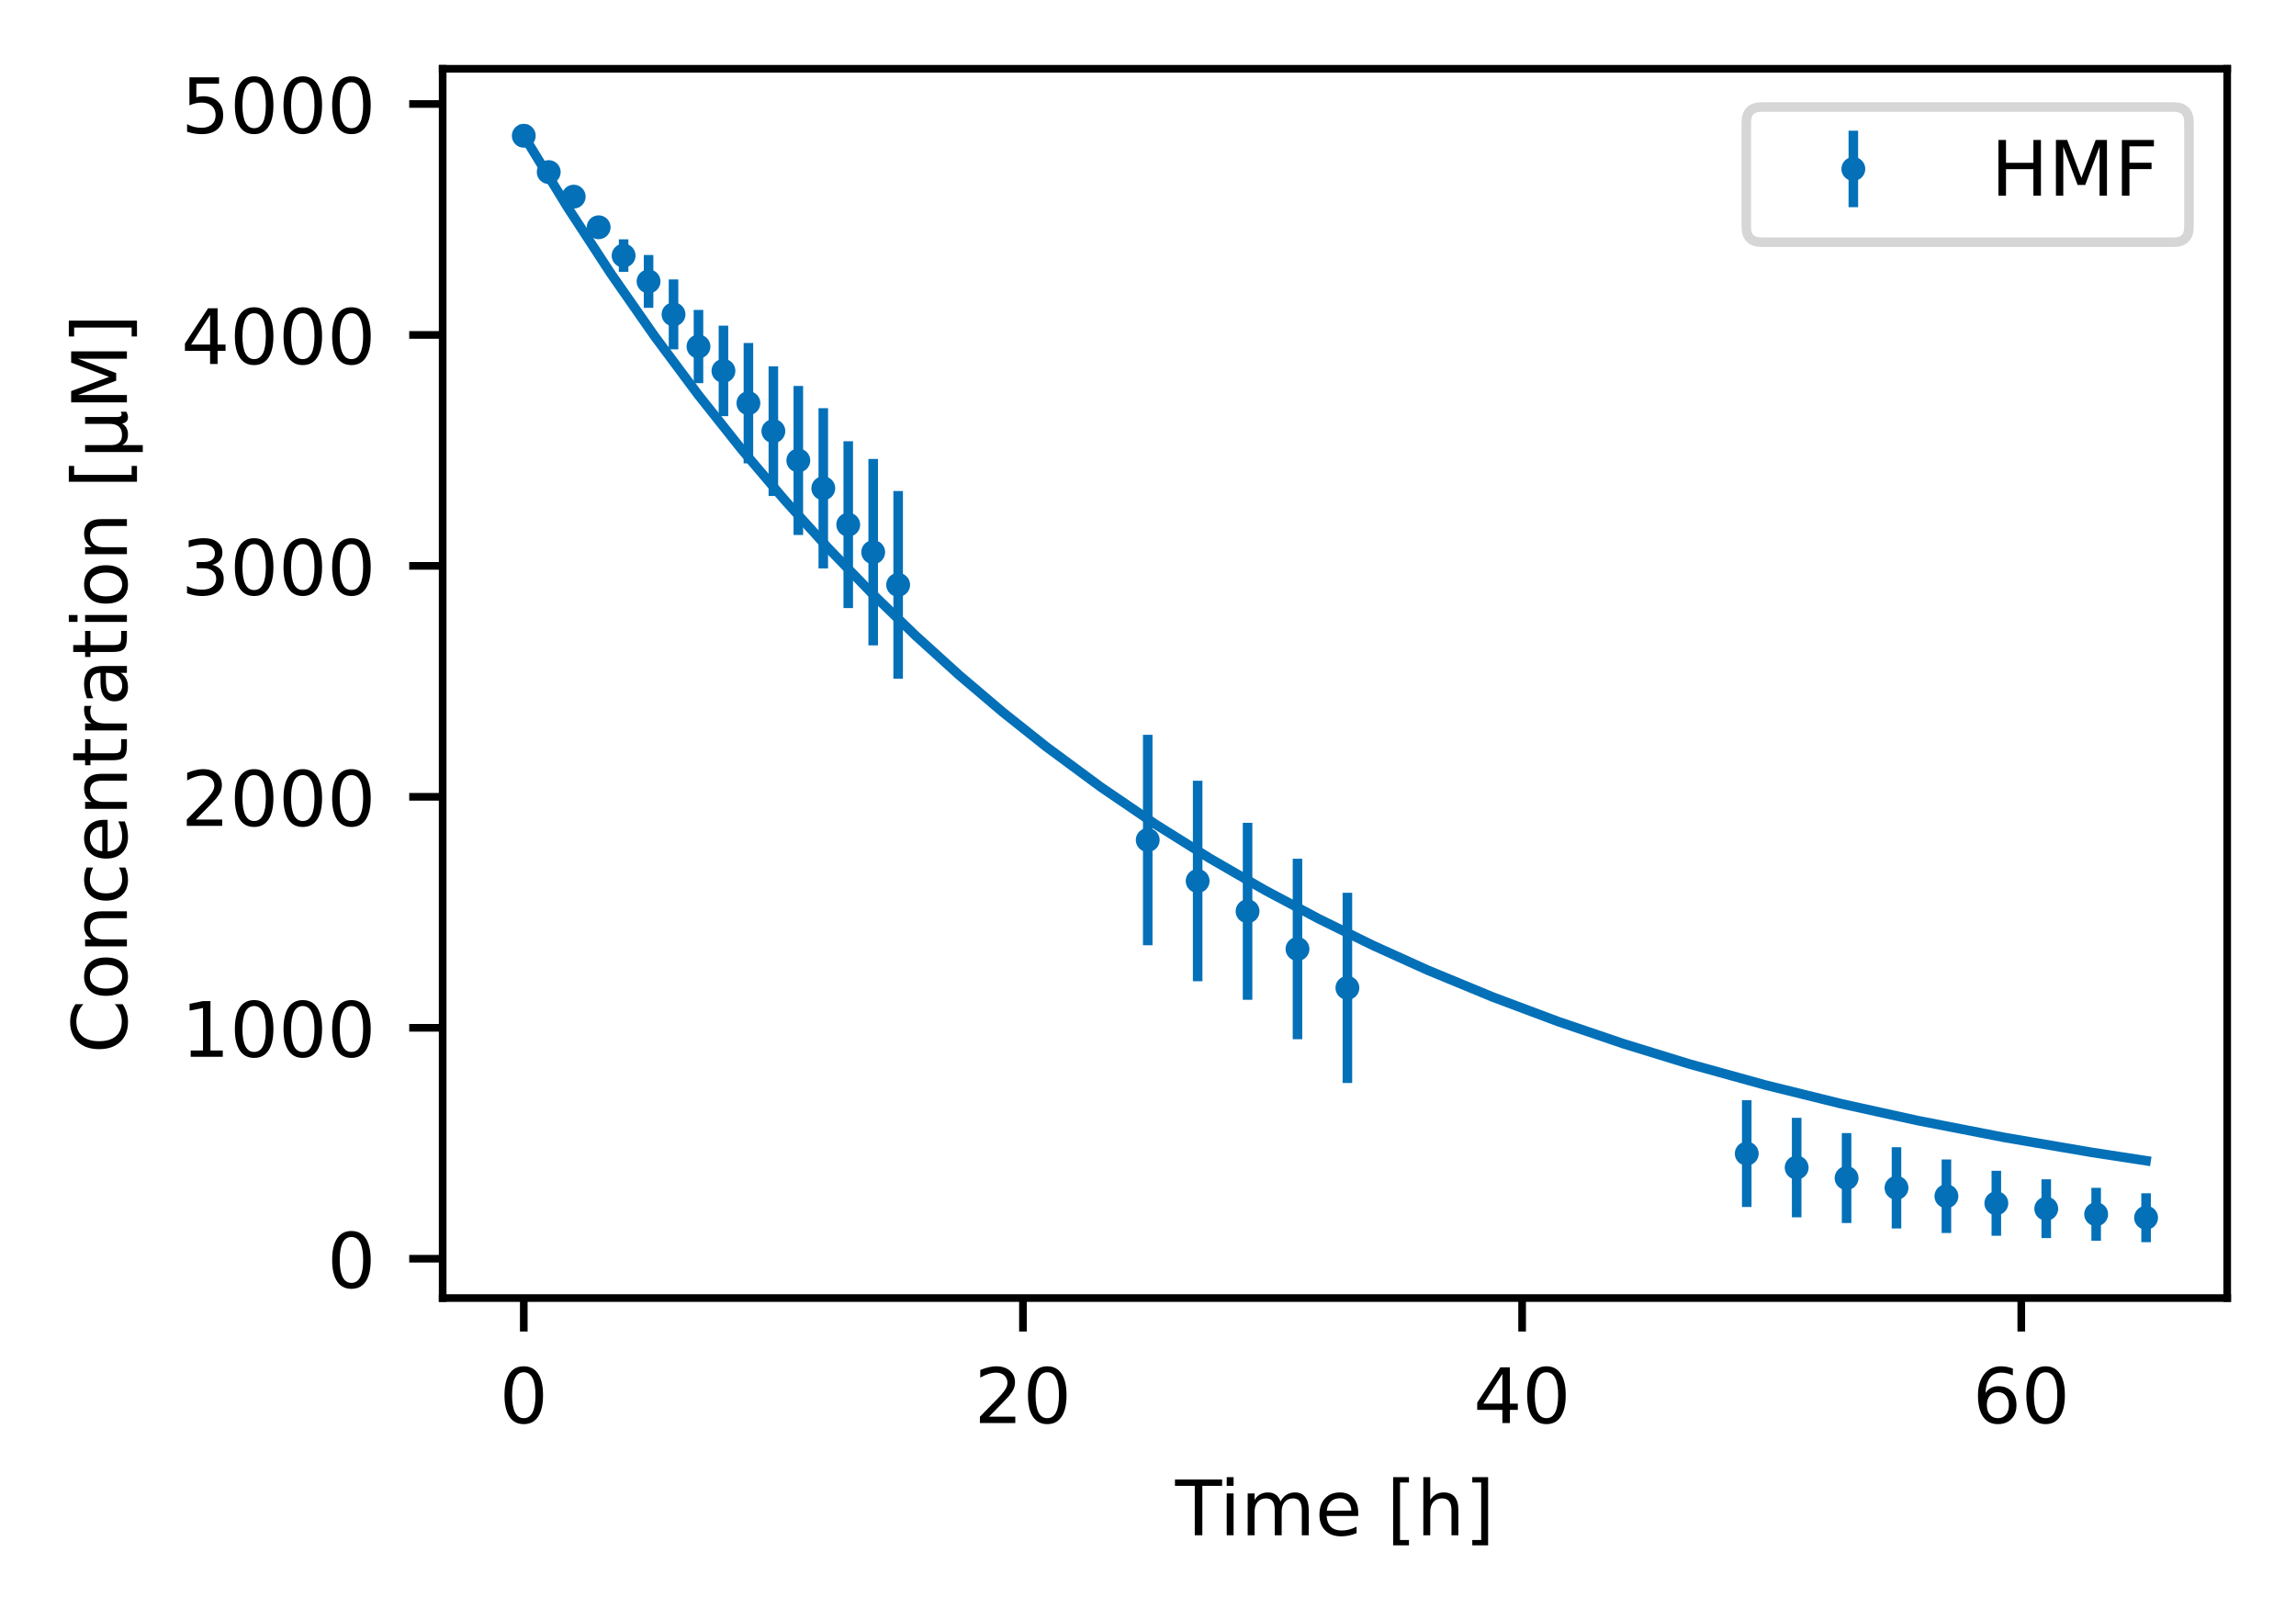 <?xml version="1.0" encoding="utf-8" standalone="no"?>
<!DOCTYPE svg PUBLIC "-//W3C//DTD SVG 1.1//EN"
  "http://www.w3.org/Graphics/SVG/1.1/DTD/svg11.dtd">
<!-- Created with matplotlib (https://matplotlib.org/) -->
<svg height="169.517pt" version="1.1" viewBox="0 0 240.252 169.517" width="240.252pt" xmlns="http://www.w3.org/2000/svg" xmlns:xlink="http://www.w3.org/1999/xlink">
 <defs>
  <style type="text/css">
*{stroke-linecap:butt;stroke-linejoin:round;}
  </style>
 </defs>
 <g id="figure_1">
  <g id="patch_1">
   <path d="M 0 169.517 
L 240.252 169.517 
L 240.252 0 
L 0 0 
z
" style="fill:#ffffff;"/>
  </g>
  <g id="axes_1">
   <g id="patch_2">
    <path d="M 46.32 135.832 
L 233.052 135.832 
L 233.052 7.2 
L 46.32 7.2 
z
" style="fill:#ffffff;"/>
   </g>
   <g id="matplotlib.axis_1">
    <g id="xtick_1">
     <g id="line2d_1">
      <defs>
       <path d="M 0 0 
L 0 3.5 
" id="macab66eaeb" style="stroke:#000000;stroke-width:0.8;"/>
      </defs>
      <g>
       <use style="stroke:#000000;stroke-width:0.8;" x="54.808" xlink:href="#macab66eaeb" y="135.832"/>
      </g>
     </g>
     <g id="text_1">
      <!-- 0 -->
      <defs>
       <path d="M 31.781 66.406 
Q 24.172 66.406 20.328 58.906 
Q 16.5 51.422 16.5 36.375 
Q 16.5 21.391 20.328 13.891 
Q 24.172 6.391 31.781 6.391 
Q 39.453 6.391 43.281 13.891 
Q 47.125 21.391 47.125 36.375 
Q 47.125 51.422 43.281 58.906 
Q 39.453 66.406 31.781 66.406 
z
M 31.781 74.219 
Q 44.047 74.219 50.516 64.516 
Q 56.984 54.828 56.984 36.375 
Q 56.984 17.969 50.516 8.266 
Q 44.047 -1.422 31.781 -1.422 
Q 19.531 -1.422 13.062 8.266 
Q 6.594 17.969 6.594 36.375 
Q 6.594 54.828 13.062 64.516 
Q 19.531 74.219 31.781 74.219 
z
" id="DejaVuSans-48"/>
      </defs>
      <g transform="translate(52.263 148.911)scale(0.08 -0.08)">
       <use xlink:href="#DejaVuSans-48"/>
      </g>
     </g>
    </g>
    <g id="xtick_2">
     <g id="line2d_2">
      <g>
       <use style="stroke:#000000;stroke-width:0.8;" x="107.041" xlink:href="#macab66eaeb" y="135.832"/>
      </g>
     </g>
     <g id="text_2">
      <!-- 20 -->
      <defs>
       <path d="M 19.188 8.297 
L 53.609 8.297 
L 53.609 0 
L 7.328 0 
L 7.328 8.297 
Q 12.938 14.109 22.625 23.891 
Q 32.328 33.688 34.812 36.531 
Q 39.547 41.844 41.422 45.531 
Q 43.312 49.219 43.312 52.781 
Q 43.312 58.594 39.234 62.25 
Q 35.156 65.922 28.609 65.922 
Q 23.969 65.922 18.812 64.312 
Q 13.672 62.703 7.812 59.422 
L 7.812 69.391 
Q 13.766 71.781 18.938 73 
Q 24.125 74.219 28.422 74.219 
Q 39.75 74.219 46.484 68.547 
Q 53.219 62.891 53.219 53.422 
Q 53.219 48.922 51.531 44.891 
Q 49.859 40.875 45.406 35.406 
Q 44.188 33.984 37.641 27.219 
Q 31.109 20.453 19.188 8.297 
z
" id="DejaVuSans-50"/>
      </defs>
      <g transform="translate(101.951 148.911)scale(0.08 -0.08)">
       <use xlink:href="#DejaVuSans-50"/>
       <use x="63.623" xlink:href="#DejaVuSans-48"/>
      </g>
     </g>
    </g>
    <g id="xtick_3">
     <g id="line2d_3">
      <g>
       <use style="stroke:#000000;stroke-width:0.8;" x="159.274" xlink:href="#macab66eaeb" y="135.832"/>
      </g>
     </g>
     <g id="text_3">
      <!-- 40 -->
      <defs>
       <path d="M 37.797 64.312 
L 12.891 25.391 
L 37.797 25.391 
z
M 35.203 72.906 
L 47.609 72.906 
L 47.609 25.391 
L 58.016 25.391 
L 58.016 17.188 
L 47.609 17.188 
L 47.609 0 
L 37.797 0 
L 37.797 17.188 
L 4.891 17.188 
L 4.891 26.703 
z
" id="DejaVuSans-52"/>
      </defs>
      <g transform="translate(154.184 148.911)scale(0.08 -0.08)">
       <use xlink:href="#DejaVuSans-52"/>
       <use x="63.623" xlink:href="#DejaVuSans-48"/>
      </g>
     </g>
    </g>
    <g id="xtick_4">
     <g id="line2d_4">
      <g>
       <use style="stroke:#000000;stroke-width:0.8;" x="211.506" xlink:href="#macab66eaeb" y="135.832"/>
      </g>
     </g>
     <g id="text_4">
      <!-- 60 -->
      <defs>
       <path d="M 33.016 40.375 
Q 26.375 40.375 22.484 35.828 
Q 18.609 31.297 18.609 23.391 
Q 18.609 15.531 22.484 10.953 
Q 26.375 6.391 33.016 6.391 
Q 39.656 6.391 43.531 10.953 
Q 47.406 15.531 47.406 23.391 
Q 47.406 31.297 43.531 35.828 
Q 39.656 40.375 33.016 40.375 
z
M 52.594 71.297 
L 52.594 62.312 
Q 48.875 64.062 45.094 64.984 
Q 41.312 65.922 37.594 65.922 
Q 27.828 65.922 22.672 59.328 
Q 17.531 52.734 16.797 39.406 
Q 19.672 43.656 24.016 45.922 
Q 28.375 48.188 33.594 48.188 
Q 44.578 48.188 50.953 41.516 
Q 57.328 34.859 57.328 23.391 
Q 57.328 12.156 50.688 5.359 
Q 44.047 -1.422 33.016 -1.422 
Q 20.359 -1.422 13.672 8.266 
Q 6.984 17.969 6.984 36.375 
Q 6.984 53.656 15.188 63.938 
Q 23.391 74.219 37.203 74.219 
Q 40.922 74.219 44.703 73.484 
Q 48.484 72.75 52.594 71.297 
z
" id="DejaVuSans-54"/>
      </defs>
      <g transform="translate(206.416 148.911)scale(0.08 -0.08)">
       <use xlink:href="#DejaVuSans-54"/>
       <use x="63.623" xlink:href="#DejaVuSans-48"/>
      </g>
     </g>
    </g>
    <g id="text_5">
     <!-- Time [h] -->
     <defs>
      <path d="M -0.297 72.906 
L 61.375 72.906 
L 61.375 64.594 
L 35.5 64.594 
L 35.5 0 
L 25.594 0 
L 25.594 64.594 
L -0.297 64.594 
z
" id="DejaVuSans-84"/>
      <path d="M 9.422 54.688 
L 18.406 54.688 
L 18.406 0 
L 9.422 0 
z
M 9.422 75.984 
L 18.406 75.984 
L 18.406 64.594 
L 9.422 64.594 
z
" id="DejaVuSans-105"/>
      <path d="M 52 44.188 
Q 55.375 50.25 60.062 53.125 
Q 64.75 56 71.094 56 
Q 79.641 56 84.281 50.016 
Q 88.922 44.047 88.922 33.016 
L 88.922 0 
L 79.891 0 
L 79.891 32.719 
Q 79.891 40.578 77.094 44.375 
Q 74.312 48.188 68.609 48.188 
Q 61.625 48.188 57.562 43.547 
Q 53.516 38.922 53.516 30.906 
L 53.516 0 
L 44.484 0 
L 44.484 32.719 
Q 44.484 40.625 41.703 44.406 
Q 38.922 48.188 33.109 48.188 
Q 26.219 48.188 22.156 43.531 
Q 18.109 38.875 18.109 30.906 
L 18.109 0 
L 9.078 0 
L 9.078 54.688 
L 18.109 54.688 
L 18.109 46.188 
Q 21.188 51.219 25.484 53.609 
Q 29.781 56 35.688 56 
Q 41.656 56 45.828 52.969 
Q 50 49.953 52 44.188 
z
" id="DejaVuSans-109"/>
      <path d="M 56.203 29.594 
L 56.203 25.203 
L 14.891 25.203 
Q 15.484 15.922 20.484 11.062 
Q 25.484 6.203 34.422 6.203 
Q 39.594 6.203 44.453 7.469 
Q 49.312 8.734 54.109 11.281 
L 54.109 2.781 
Q 49.266 0.734 44.188 -0.344 
Q 39.109 -1.422 33.891 -1.422 
Q 20.797 -1.422 13.156 6.188 
Q 5.516 13.812 5.516 26.812 
Q 5.516 40.234 12.766 48.109 
Q 20.016 56 32.328 56 
Q 43.359 56 49.781 48.891 
Q 56.203 41.797 56.203 29.594 
z
M 47.219 32.234 
Q 47.125 39.594 43.094 43.984 
Q 39.062 48.391 32.422 48.391 
Q 24.906 48.391 20.391 44.141 
Q 15.875 39.891 15.188 32.172 
z
" id="DejaVuSans-101"/>
      <path id="DejaVuSans-32"/>
      <path d="M 8.594 75.984 
L 29.297 75.984 
L 29.297 69 
L 17.578 69 
L 17.578 -6.203 
L 29.297 -6.203 
L 29.297 -13.188 
L 8.594 -13.188 
z
" id="DejaVuSans-91"/>
      <path d="M 54.891 33.016 
L 54.891 0 
L 45.906 0 
L 45.906 32.719 
Q 45.906 40.484 42.875 44.328 
Q 39.844 48.188 33.797 48.188 
Q 26.516 48.188 22.312 43.547 
Q 18.109 38.922 18.109 30.906 
L 18.109 0 
L 9.078 0 
L 9.078 75.984 
L 18.109 75.984 
L 18.109 46.188 
Q 21.344 51.125 25.703 53.562 
Q 30.078 56 35.797 56 
Q 45.219 56 50.047 50.172 
Q 54.891 44.344 54.891 33.016 
z
" id="DejaVuSans-104"/>
      <path d="M 30.422 75.984 
L 30.422 -13.188 
L 9.719 -13.188 
L 9.719 -6.203 
L 21.391 -6.203 
L 21.391 69 
L 9.719 69 
L 9.719 75.984 
z
" id="DejaVuSans-93"/>
     </defs>
     <g transform="translate(122.972 160.653)scale(0.08 -0.08)">
      <use xlink:href="#DejaVuSans-84"/>
      <use x="57.959" xlink:href="#DejaVuSans-105"/>
      <use x="85.742" xlink:href="#DejaVuSans-109"/>
      <use x="183.154" xlink:href="#DejaVuSans-101"/>
      <use x="244.678" xlink:href="#DejaVuSans-32"/>
      <use x="276.465" xlink:href="#DejaVuSans-91"/>
      <use x="315.479" xlink:href="#DejaVuSans-104"/>
      <use x="378.857" xlink:href="#DejaVuSans-93"/>
     </g>
    </g>
   </g>
   <g id="matplotlib.axis_2">
    <g id="ytick_1">
     <g id="line2d_5">
      <defs>
       <path d="M 0 0 
L -3.5 0 
" id="m20fe00069d" style="stroke:#000000;stroke-width:0.8;"/>
      </defs>
      <g>
       <use style="stroke:#000000;stroke-width:0.8;" x="46.32" xlink:href="#m20fe00069d" y="131.716"/>
      </g>
     </g>
     <g id="text_6">
      <!-- 0 -->
      <g transform="translate(34.23 134.755)scale(0.08 -0.08)">
       <use xlink:href="#DejaVuSans-48"/>
      </g>
     </g>
    </g>
    <g id="ytick_2">
     <g id="line2d_6">
      <g>
       <use style="stroke:#000000;stroke-width:0.8;" x="46.32" xlink:href="#m20fe00069d" y="107.55"/>
      </g>
     </g>
     <g id="text_7">
      <!-- 1000 -->
      <defs>
       <path d="M 12.406 8.297 
L 28.516 8.297 
L 28.516 63.922 
L 10.984 60.406 
L 10.984 69.391 
L 28.422 72.906 
L 38.281 72.906 
L 38.281 8.297 
L 54.391 8.297 
L 54.391 0 
L 12.406 0 
z
" id="DejaVuSans-49"/>
      </defs>
      <g transform="translate(18.96 110.589)scale(0.08 -0.08)">
       <use xlink:href="#DejaVuSans-49"/>
       <use x="63.623" xlink:href="#DejaVuSans-48"/>
       <use x="127.246" xlink:href="#DejaVuSans-48"/>
       <use x="190.869" xlink:href="#DejaVuSans-48"/>
      </g>
     </g>
    </g>
    <g id="ytick_3">
     <g id="line2d_7">
      <g>
       <use style="stroke:#000000;stroke-width:0.8;" x="46.32" xlink:href="#m20fe00069d" y="83.383"/>
      </g>
     </g>
     <g id="text_8">
      <!-- 2000 -->
      <g transform="translate(18.96 86.423)scale(0.08 -0.08)">
       <use xlink:href="#DejaVuSans-50"/>
       <use x="63.623" xlink:href="#DejaVuSans-48"/>
       <use x="127.246" xlink:href="#DejaVuSans-48"/>
       <use x="190.869" xlink:href="#DejaVuSans-48"/>
      </g>
     </g>
    </g>
    <g id="ytick_4">
     <g id="line2d_8">
      <g>
       <use style="stroke:#000000;stroke-width:0.8;" x="46.32" xlink:href="#m20fe00069d" y="59.217"/>
      </g>
     </g>
     <g id="text_9">
      <!-- 3000 -->
      <defs>
       <path d="M 40.578 39.312 
Q 47.656 37.797 51.625 33 
Q 55.609 28.219 55.609 21.188 
Q 55.609 10.406 48.188 4.484 
Q 40.766 -1.422 27.094 -1.422 
Q 22.516 -1.422 17.656 -0.516 
Q 12.797 0.391 7.625 2.203 
L 7.625 11.719 
Q 11.719 9.328 16.594 8.109 
Q 21.484 6.891 26.812 6.891 
Q 36.078 6.891 40.938 10.547 
Q 45.797 14.203 45.797 21.188 
Q 45.797 27.641 41.281 31.266 
Q 36.766 34.906 28.719 34.906 
L 20.219 34.906 
L 20.219 43.016 
L 29.109 43.016 
Q 36.375 43.016 40.234 45.922 
Q 44.094 48.828 44.094 54.297 
Q 44.094 59.906 40.109 62.906 
Q 36.141 65.922 28.719 65.922 
Q 24.656 65.922 20.016 65.031 
Q 15.375 64.156 9.812 62.312 
L 9.812 71.094 
Q 15.438 72.656 20.344 73.438 
Q 25.25 74.219 29.594 74.219 
Q 40.828 74.219 47.359 69.109 
Q 53.906 64.016 53.906 55.328 
Q 53.906 49.266 50.438 45.094 
Q 46.969 40.922 40.578 39.312 
z
" id="DejaVuSans-51"/>
      </defs>
      <g transform="translate(18.96 62.256)scale(0.08 -0.08)">
       <use xlink:href="#DejaVuSans-51"/>
       <use x="63.623" xlink:href="#DejaVuSans-48"/>
       <use x="127.246" xlink:href="#DejaVuSans-48"/>
       <use x="190.869" xlink:href="#DejaVuSans-48"/>
      </g>
     </g>
    </g>
    <g id="ytick_5">
     <g id="line2d_9">
      <g>
       <use style="stroke:#000000;stroke-width:0.8;" x="46.32" xlink:href="#m20fe00069d" y="35.051"/>
      </g>
     </g>
     <g id="text_10">
      <!-- 4000 -->
      <g transform="translate(18.96 38.09)scale(0.08 -0.08)">
       <use xlink:href="#DejaVuSans-52"/>
       <use x="63.623" xlink:href="#DejaVuSans-48"/>
       <use x="127.246" xlink:href="#DejaVuSans-48"/>
       <use x="190.869" xlink:href="#DejaVuSans-48"/>
      </g>
     </g>
    </g>
    <g id="ytick_6">
     <g id="line2d_10">
      <g>
       <use style="stroke:#000000;stroke-width:0.8;" x="46.32" xlink:href="#m20fe00069d" y="10.884"/>
      </g>
     </g>
     <g id="text_11">
      <!-- 5000 -->
      <defs>
       <path d="M 10.797 72.906 
L 49.516 72.906 
L 49.516 64.594 
L 19.828 64.594 
L 19.828 46.734 
Q 21.969 47.469 24.109 47.828 
Q 26.266 48.188 28.422 48.188 
Q 40.625 48.188 47.75 41.5 
Q 54.891 34.812 54.891 23.391 
Q 54.891 11.625 47.562 5.094 
Q 40.234 -1.422 26.906 -1.422 
Q 22.312 -1.422 17.547 -0.641 
Q 12.797 0.141 7.719 1.703 
L 7.719 11.625 
Q 12.109 9.234 16.797 8.062 
Q 21.484 6.891 26.703 6.891 
Q 35.156 6.891 40.078 11.328 
Q 45.016 15.766 45.016 23.391 
Q 45.016 31 40.078 35.438 
Q 35.156 39.891 26.703 39.891 
Q 22.75 39.891 18.812 39.016 
Q 14.891 38.141 10.797 36.281 
z
" id="DejaVuSans-53"/>
      </defs>
      <g transform="translate(18.96 13.924)scale(0.08 -0.08)">
       <use xlink:href="#DejaVuSans-53"/>
       <use x="63.623" xlink:href="#DejaVuSans-48"/>
       <use x="127.246" xlink:href="#DejaVuSans-48"/>
       <use x="190.869" xlink:href="#DejaVuSans-48"/>
      </g>
     </g>
    </g>
    <g id="text_12">
     <!-- Concentration [$\rm\mu$M] -->
     <defs>
      <path d="M 64.406 67.281 
L 64.406 56.891 
Q 59.422 61.531 53.781 63.812 
Q 48.141 66.109 41.797 66.109 
Q 29.297 66.109 22.656 58.469 
Q 16.016 50.828 16.016 36.375 
Q 16.016 21.969 22.656 14.328 
Q 29.297 6.688 41.797 6.688 
Q 48.141 6.688 53.781 8.984 
Q 59.422 11.281 64.406 15.922 
L 64.406 5.609 
Q 59.234 2.094 53.438 0.328 
Q 47.656 -1.422 41.219 -1.422 
Q 24.656 -1.422 15.125 8.703 
Q 5.609 18.844 5.609 36.375 
Q 5.609 53.953 15.125 64.078 
Q 24.656 74.219 41.219 74.219 
Q 47.75 74.219 53.531 72.484 
Q 59.328 70.75 64.406 67.281 
z
" id="DejaVuSans-67"/>
      <path d="M 30.609 48.391 
Q 23.391 48.391 19.188 42.75 
Q 14.984 37.109 14.984 27.297 
Q 14.984 17.484 19.156 11.844 
Q 23.344 6.203 30.609 6.203 
Q 37.797 6.203 41.984 11.859 
Q 46.188 17.531 46.188 27.297 
Q 46.188 37.016 41.984 42.703 
Q 37.797 48.391 30.609 48.391 
z
M 30.609 56 
Q 42.328 56 49.016 48.375 
Q 55.719 40.766 55.719 27.297 
Q 55.719 13.875 49.016 6.219 
Q 42.328 -1.422 30.609 -1.422 
Q 18.844 -1.422 12.172 6.219 
Q 5.516 13.875 5.516 27.297 
Q 5.516 40.766 12.172 48.375 
Q 18.844 56 30.609 56 
z
" id="DejaVuSans-111"/>
      <path d="M 54.891 33.016 
L 54.891 0 
L 45.906 0 
L 45.906 32.719 
Q 45.906 40.484 42.875 44.328 
Q 39.844 48.188 33.797 48.188 
Q 26.516 48.188 22.312 43.547 
Q 18.109 38.922 18.109 30.906 
L 18.109 0 
L 9.078 0 
L 9.078 54.688 
L 18.109 54.688 
L 18.109 46.188 
Q 21.344 51.125 25.703 53.562 
Q 30.078 56 35.797 56 
Q 45.219 56 50.047 50.172 
Q 54.891 44.344 54.891 33.016 
z
" id="DejaVuSans-110"/>
      <path d="M 48.781 52.594 
L 48.781 44.188 
Q 44.969 46.297 41.141 47.344 
Q 37.312 48.391 33.406 48.391 
Q 24.656 48.391 19.812 42.844 
Q 14.984 37.312 14.984 27.297 
Q 14.984 17.281 19.812 11.734 
Q 24.656 6.203 33.406 6.203 
Q 37.312 6.203 41.141 7.25 
Q 44.969 8.297 48.781 10.406 
L 48.781 2.094 
Q 45.016 0.344 40.984 -0.531 
Q 36.969 -1.422 32.422 -1.422 
Q 20.062 -1.422 12.781 6.344 
Q 5.516 14.109 5.516 27.297 
Q 5.516 40.672 12.859 48.328 
Q 20.219 56 33.016 56 
Q 37.156 56 41.109 55.141 
Q 45.062 54.297 48.781 52.594 
z
" id="DejaVuSans-99"/>
      <path d="M 18.312 70.219 
L 18.312 54.688 
L 36.812 54.688 
L 36.812 47.703 
L 18.312 47.703 
L 18.312 18.016 
Q 18.312 11.328 20.141 9.422 
Q 21.969 7.516 27.594 7.516 
L 36.812 7.516 
L 36.812 0 
L 27.594 0 
Q 17.188 0 13.234 3.875 
Q 9.281 7.766 9.281 18.016 
L 9.281 47.703 
L 2.688 47.703 
L 2.688 54.688 
L 9.281 54.688 
L 9.281 70.219 
z
" id="DejaVuSans-116"/>
      <path d="M 41.109 46.297 
Q 39.594 47.172 37.812 47.578 
Q 36.031 48 33.891 48 
Q 26.266 48 22.188 43.047 
Q 18.109 38.094 18.109 28.812 
L 18.109 0 
L 9.078 0 
L 9.078 54.688 
L 18.109 54.688 
L 18.109 46.188 
Q 20.953 51.172 25.484 53.578 
Q 30.031 56 36.531 56 
Q 37.453 56 38.578 55.875 
Q 39.703 55.766 41.062 55.516 
z
" id="DejaVuSans-114"/>
      <path d="M 34.281 27.484 
Q 23.391 27.484 19.188 25 
Q 14.984 22.516 14.984 16.5 
Q 14.984 11.719 18.141 8.906 
Q 21.297 6.109 26.703 6.109 
Q 34.188 6.109 38.703 11.406 
Q 43.219 16.703 43.219 25.484 
L 43.219 27.484 
z
M 52.203 31.203 
L 52.203 0 
L 43.219 0 
L 43.219 8.297 
Q 40.141 3.328 35.547 0.953 
Q 30.953 -1.422 24.312 -1.422 
Q 15.922 -1.422 10.953 3.297 
Q 6 8.016 6 15.922 
Q 6 25.141 12.172 29.828 
Q 18.359 34.516 30.609 34.516 
L 43.219 34.516 
L 43.219 35.406 
Q 43.219 41.609 39.141 45 
Q 35.062 48.391 27.688 48.391 
Q 23 48.391 18.547 47.266 
Q 14.109 46.141 10.016 43.891 
L 10.016 52.203 
Q 14.938 54.109 19.578 55.047 
Q 24.219 56 28.609 56 
Q 40.484 56 46.344 49.844 
Q 52.203 43.703 52.203 31.203 
z
" id="DejaVuSans-97"/>
      <path d="M 8.5 -20.797 
L 8.5 54.688 
L 17.484 54.688 
L 17.484 20.703 
Q 17.484 13.625 20.844 10 
Q 24.219 6.391 30.812 6.391 
Q 38.031 6.391 41.672 10.484 
Q 45.312 14.594 45.312 22.797 
L 45.312 54.688 
L 54.297 54.688 
L 54.297 12.594 
Q 54.297 9.672 55.141 8.281 
Q 56 6.891 57.812 6.891 
Q 58.25 6.891 59.031 7.156 
Q 59.812 7.422 61.188 8.016 
L 61.188 0.781 
Q 59.188 -0.344 57.391 -0.875 
Q 55.609 -1.422 53.906 -1.422 
Q 50.531 -1.422 48.531 0.484 
Q 46.531 2.391 45.797 6.297 
Q 43.359 2.438 39.812 0.5 
Q 36.281 -1.422 31.5 -1.422 
Q 26.516 -1.422 23.016 0.484 
Q 19.531 2.391 17.484 6.203 
L 17.484 -20.797 
z
" id="DejaVuSans-956"/>
      <path d="M 9.812 72.906 
L 24.516 72.906 
L 43.109 23.297 
L 61.812 72.906 
L 76.516 72.906 
L 76.516 0 
L 66.891 0 
L 66.891 64.016 
L 48.094 14.016 
L 38.188 14.016 
L 19.391 64.016 
L 19.391 0 
L 9.812 0 
z
" id="DejaVuSans-77"/>
     </defs>
     <g transform="translate(13.28 110.236)rotate(-90)scale(0.08 -0.08)">
      <use transform="translate(0 0.016)" xlink:href="#DejaVuSans-67"/>
      <use transform="translate(69.824 0.016)" xlink:href="#DejaVuSans-111"/>
      <use transform="translate(131.006 0.016)" xlink:href="#DejaVuSans-110"/>
      <use transform="translate(194.385 0.016)" xlink:href="#DejaVuSans-99"/>
      <use transform="translate(249.365 0.016)" xlink:href="#DejaVuSans-101"/>
      <use transform="translate(310.889 0.016)" xlink:href="#DejaVuSans-110"/>
      <use transform="translate(374.268 0.016)" xlink:href="#DejaVuSans-116"/>
      <use transform="translate(413.477 0.016)" xlink:href="#DejaVuSans-114"/>
      <use transform="translate(454.59 0.016)" xlink:href="#DejaVuSans-97"/>
      <use transform="translate(515.869 0.016)" xlink:href="#DejaVuSans-116"/>
      <use transform="translate(555.078 0.016)" xlink:href="#DejaVuSans-105"/>
      <use transform="translate(582.861 0.016)" xlink:href="#DejaVuSans-111"/>
      <use transform="translate(644.043 0.016)" xlink:href="#DejaVuSans-110"/>
      <use transform="translate(707.422 0.016)" xlink:href="#DejaVuSans-32"/>
      <use transform="translate(739.209 0.016)" xlink:href="#DejaVuSans-91"/>
      <use transform="translate(778.223 0.016)" xlink:href="#DejaVuSans-956"/>
      <use transform="translate(841.846 0.016)" xlink:href="#DejaVuSans-77"/>
      <use transform="translate(928.125 0.016)" xlink:href="#DejaVuSans-93"/>
     </g>
    </g>
   </g>
   <g id="LineCollection_1">
    <path clip-path="url(#p323c74b022)" d="M 54.808 15.367 
L 54.808 13.047 
" style="fill:none;stroke:#0370b8;"/>
    <path clip-path="url(#p323c74b022)" d="M 57.419 19.017 
L 57.419 16.996 
" style="fill:none;stroke:#0370b8;"/>
    <path clip-path="url(#p323c74b022)" d="M 60.031 20.974 
L 60.031 20.181 
" style="fill:none;stroke:#0370b8;"/>
    <path clip-path="url(#p323c74b022)" d="M 62.643 24.656 
L 62.643 22.909 
" style="fill:none;stroke:#0370b8;"/>
    <path clip-path="url(#p323c74b022)" d="M 65.254 28.446 
L 65.254 25.047 
" style="fill:none;stroke:#0370b8;"/>
    <path clip-path="url(#p323c74b022)" d="M 67.866 32.215 
L 67.866 26.682 
" style="fill:none;stroke:#0370b8;"/>
    <path clip-path="url(#p323c74b022)" d="M 70.478 36.554 
L 70.478 29.238 
" style="fill:none;stroke:#0370b8;"/>
    <path clip-path="url(#p323c74b022)" d="M 73.089 40.096 
L 73.089 32.431 
" style="fill:none;stroke:#0370b8;"/>
    <path clip-path="url(#p323c74b022)" d="M 75.701 43.545 
L 75.701 34.076 
" style="fill:none;stroke:#0370b8;"/>
    <path clip-path="url(#p323c74b022)" d="M 78.313 48.484 
L 78.313 35.892 
" style="fill:none;stroke:#0370b8;"/>
    <path clip-path="url(#p323c74b022)" d="M 80.924 51.899 
L 80.924 38.333 
" style="fill:none;stroke:#0370b8;"/>
    <path clip-path="url(#p323c74b022)" d="M 83.536 55.982 
L 83.536 40.39 
" style="fill:none;stroke:#0370b8;"/>
    <path clip-path="url(#p323c74b022)" d="M 86.148 59.477 
L 86.148 42.714 
" style="fill:none;stroke:#0370b8;"/>
    <path clip-path="url(#p323c74b022)" d="M 88.759 63.63 
L 88.759 46.176 
" style="fill:none;stroke:#0370b8;"/>
    <path clip-path="url(#p323c74b022)" d="M 91.371 67.533 
L 91.371 48.027 
" style="fill:none;stroke:#0370b8;"/>
    <path clip-path="url(#p323c74b022)" d="M 93.982 71.018 
L 93.982 51.385 
" style="fill:none;stroke:#0370b8;"/>
    <path clip-path="url(#p323c74b022)" d="M 120.099 98.916 
L 120.099 76.891 
" style="fill:none;stroke:#0370b8;"/>
    <path clip-path="url(#p323c74b022)" d="M 125.322 102.679 
L 125.322 81.701 
" style="fill:none;stroke:#0370b8;"/>
    <path clip-path="url(#p323c74b022)" d="M 130.545 104.621 
L 130.545 86.098 
" style="fill:none;stroke:#0370b8;"/>
    <path clip-path="url(#p323c74b022)" d="M 135.769 108.751 
L 135.769 89.859 
" style="fill:none;stroke:#0370b8;"/>
    <path clip-path="url(#p323c74b022)" d="M 140.992 113.329 
L 140.992 93.421 
" style="fill:none;stroke:#0370b8;"/>
    <path clip-path="url(#p323c74b022)" d="M 182.778 126.304 
L 182.778 115.13 
" style="fill:none;stroke:#0370b8;"/>
    <path clip-path="url(#p323c74b022)" d="M 188.002 127.386 
L 188.002 116.972 
" style="fill:none;stroke:#0370b8;"/>
    <path clip-path="url(#p323c74b022)" d="M 193.225 127.983 
L 193.225 118.571 
" style="fill:none;stroke:#0370b8;"/>
    <path clip-path="url(#p323c74b022)" d="M 198.448 128.553 
L 198.448 120.047 
" style="fill:none;stroke:#0370b8;"/>
    <path clip-path="url(#p323c74b022)" d="M 203.671 129.024 
L 203.671 121.33 
" style="fill:none;stroke:#0370b8;"/>
    <path clip-path="url(#p323c74b022)" d="M 208.895 129.311 
L 208.895 122.514 
" style="fill:none;stroke:#0370b8;"/>
    <path clip-path="url(#p323c74b022)" d="M 214.118 129.558 
L 214.118 123.409 
" style="fill:none;stroke:#0370b8;"/>
    <path clip-path="url(#p323c74b022)" d="M 219.341 129.829 
L 219.341 124.294 
" style="fill:none;stroke:#0370b8;"/>
    <path clip-path="url(#p323c74b022)" d="M 224.565 129.985 
L 224.565 124.868 
" style="fill:none;stroke:#0370b8;"/>
   </g>
   <g id="line2d_11">
    <path clip-path="url(#p323c74b022)" d="M 54.808 14.207 
L 59.365 21.654 
L 63.922 28.629 
L 68.48 35.162 
L 73.037 41.281 
L 77.594 47.012 
L 82.151 52.38 
L 86.708 57.408 
L 91.266 62.117 
L 95.823 66.528 
L 100.38 70.659 
L 104.937 74.528 
L 109.495 78.152 
L 115.191 82.361 
L 120.888 86.24 
L 126.584 89.813 
L 132.281 93.106 
L 137.977 96.14 
L 143.674 98.935 
L 149.37 101.511 
L 156.206 104.336 
L 163.042 106.897 
L 169.878 109.219 
L 176.714 111.323 
L 184.689 113.531 
L 192.664 115.499 
L 200.639 117.255 
L 209.754 119.03 
L 218.868 120.587 
L 224.565 121.461 
L 224.565 121.461 
" style="fill:none;stroke:#0370b8;stroke-linecap:square;"/>
   </g>
   <g id="line2d_12">
    <defs>
     <path d="M 0 0.75 
C 0.199 0.75 0.39 0.671 0.53 0.53 
C 0.671 0.39 0.75 0.199 0.75 0 
C 0.75 -0.199 0.671 -0.39 0.53 -0.53 
C 0.39 -0.671 0.199 -0.75 0 -0.75 
C -0.199 -0.75 -0.39 -0.671 -0.53 -0.53 
C -0.671 -0.39 -0.75 -0.199 -0.75 0 
C -0.75 0.199 -0.671 0.39 -0.53 0.53 
C -0.39 0.671 -0.199 0.75 0 0.75 
z
" id="m139158e329" style="stroke:#0370b8;"/>
    </defs>
    <g clip-path="url(#p323c74b022)">
     <use style="fill:#0370b8;stroke:#0370b8;" x="54.808" xlink:href="#m139158e329" y="14.207"/>
     <use style="fill:#0370b8;stroke:#0370b8;" x="57.419" xlink:href="#m139158e329" y="18.007"/>
     <use style="fill:#0370b8;stroke:#0370b8;" x="60.031" xlink:href="#m139158e329" y="20.578"/>
     <use style="fill:#0370b8;stroke:#0370b8;" x="62.643" xlink:href="#m139158e329" y="23.783"/>
     <use style="fill:#0370b8;stroke:#0370b8;" x="65.254" xlink:href="#m139158e329" y="26.747"/>
     <use style="fill:#0370b8;stroke:#0370b8;" x="67.866" xlink:href="#m139158e329" y="29.449"/>
     <use style="fill:#0370b8;stroke:#0370b8;" x="70.478" xlink:href="#m139158e329" y="32.896"/>
     <use style="fill:#0370b8;stroke:#0370b8;" x="73.089" xlink:href="#m139158e329" y="36.264"/>
     <use style="fill:#0370b8;stroke:#0370b8;" x="75.701" xlink:href="#m139158e329" y="38.81"/>
     <use style="fill:#0370b8;stroke:#0370b8;" x="78.313" xlink:href="#m139158e329" y="42.188"/>
     <use style="fill:#0370b8;stroke:#0370b8;" x="80.924" xlink:href="#m139158e329" y="45.116"/>
     <use style="fill:#0370b8;stroke:#0370b8;" x="83.536" xlink:href="#m139158e329" y="48.186"/>
     <use style="fill:#0370b8;stroke:#0370b8;" x="86.148" xlink:href="#m139158e329" y="51.095"/>
     <use style="fill:#0370b8;stroke:#0370b8;" x="88.759" xlink:href="#m139158e329" y="54.903"/>
     <use style="fill:#0370b8;stroke:#0370b8;" x="91.371" xlink:href="#m139158e329" y="57.78"/>
     <use style="fill:#0370b8;stroke:#0370b8;" x="93.982" xlink:href="#m139158e329" y="61.201"/>
     <use style="fill:#0370b8;stroke:#0370b8;" x="120.099" xlink:href="#m139158e329" y="87.903"/>
     <use style="fill:#0370b8;stroke:#0370b8;" x="125.322" xlink:href="#m139158e329" y="92.19"/>
     <use style="fill:#0370b8;stroke:#0370b8;" x="130.545" xlink:href="#m139158e329" y="95.359"/>
     <use style="fill:#0370b8;stroke:#0370b8;" x="135.769" xlink:href="#m139158e329" y="99.305"/>
     <use style="fill:#0370b8;stroke:#0370b8;" x="140.992" xlink:href="#m139158e329" y="103.375"/>
     <use style="fill:#0370b8;stroke:#0370b8;" x="182.778" xlink:href="#m139158e329" y="120.717"/>
     <use style="fill:#0370b8;stroke:#0370b8;" x="188.002" xlink:href="#m139158e329" y="122.179"/>
     <use style="fill:#0370b8;stroke:#0370b8;" x="193.225" xlink:href="#m139158e329" y="123.277"/>
     <use style="fill:#0370b8;stroke:#0370b8;" x="198.448" xlink:href="#m139158e329" y="124.3"/>
     <use style="fill:#0370b8;stroke:#0370b8;" x="203.671" xlink:href="#m139158e329" y="125.177"/>
     <use style="fill:#0370b8;stroke:#0370b8;" x="208.895" xlink:href="#m139158e329" y="125.912"/>
     <use style="fill:#0370b8;stroke:#0370b8;" x="214.118" xlink:href="#m139158e329" y="126.483"/>
     <use style="fill:#0370b8;stroke:#0370b8;" x="219.341" xlink:href="#m139158e329" y="127.062"/>
     <use style="fill:#0370b8;stroke:#0370b8;" x="224.565" xlink:href="#m139158e329" y="127.427"/>
    </g>
   </g>
   <g id="patch_3">
    <path d="M 46.32 135.832 
L 46.32 7.2 
" style="fill:none;stroke:#000000;stroke-linecap:square;stroke-linejoin:miter;stroke-width:0.8;"/>
   </g>
   <g id="patch_4">
    <path d="M 233.052 135.832 
L 233.052 7.2 
" style="fill:none;stroke:#000000;stroke-linecap:square;stroke-linejoin:miter;stroke-width:0.8;"/>
   </g>
   <g id="patch_5">
    <path d="M 46.32 135.832 
L 233.052 135.832 
" style="fill:none;stroke:#000000;stroke-linecap:square;stroke-linejoin:miter;stroke-width:0.8;"/>
   </g>
   <g id="patch_6">
    <path d="M 46.32 7.2 
L 233.052 7.2 
" style="fill:none;stroke:#000000;stroke-linecap:square;stroke-linejoin:miter;stroke-width:0.8;"/>
   </g>
   <g id="legend_1">
    <g id="patch_7">
     <path d="M 184.332 25.343 
L 227.452 25.343 
Q 229.052 25.343 229.052 23.742 
L 229.052 12.8 
Q 229.052 11.2 227.452 11.2 
L 184.332 11.2 
Q 182.732 11.2 182.732 12.8 
L 182.732 23.742 
Q 182.732 25.343 184.332 25.343 
z
" style="fill:#ffffff;opacity:0.8;stroke:#cccccc;stroke-linejoin:miter;"/>
    </g>
    <g id="LineCollection_2">
     <path d="M 193.932 21.679 
L 193.932 13.679 
" style="fill:none;stroke:#0370b8;"/>
    </g>
    <g id="line2d_13"/>
    <g id="line2d_14">
     <g>
      <use style="fill:#0370b8;stroke:#0370b8;" x="193.932" xlink:href="#m139158e329" y="17.679"/>
     </g>
    </g>
    <g id="text_13">
     <!-- HMF -->
     <defs>
      <path d="M 9.812 72.906 
L 19.672 72.906 
L 19.672 43.016 
L 55.516 43.016 
L 55.516 72.906 
L 65.375 72.906 
L 65.375 0 
L 55.516 0 
L 55.516 34.719 
L 19.672 34.719 
L 19.672 0 
L 9.812 0 
z
" id="DejaVuSans-72"/>
      <path d="M 9.812 72.906 
L 51.703 72.906 
L 51.703 64.594 
L 19.672 64.594 
L 19.672 43.109 
L 48.578 43.109 
L 48.578 34.812 
L 19.672 34.812 
L 19.672 0 
L 9.812 0 
z
" id="DejaVuSans-70"/>
     </defs>
     <g transform="translate(208.332 20.479)scale(0.08 -0.08)">
      <use xlink:href="#DejaVuSans-72"/>
      <use x="75.195" xlink:href="#DejaVuSans-77"/>
      <use x="161.475" xlink:href="#DejaVuSans-70"/>
     </g>
    </g>
   </g>
  </g>
 </g>
 <defs>
  <clipPath id="p323c74b022">
   <rect height="128.632" width="186.732" x="46.32" y="7.2"/>
  </clipPath>
 </defs>
</svg>

